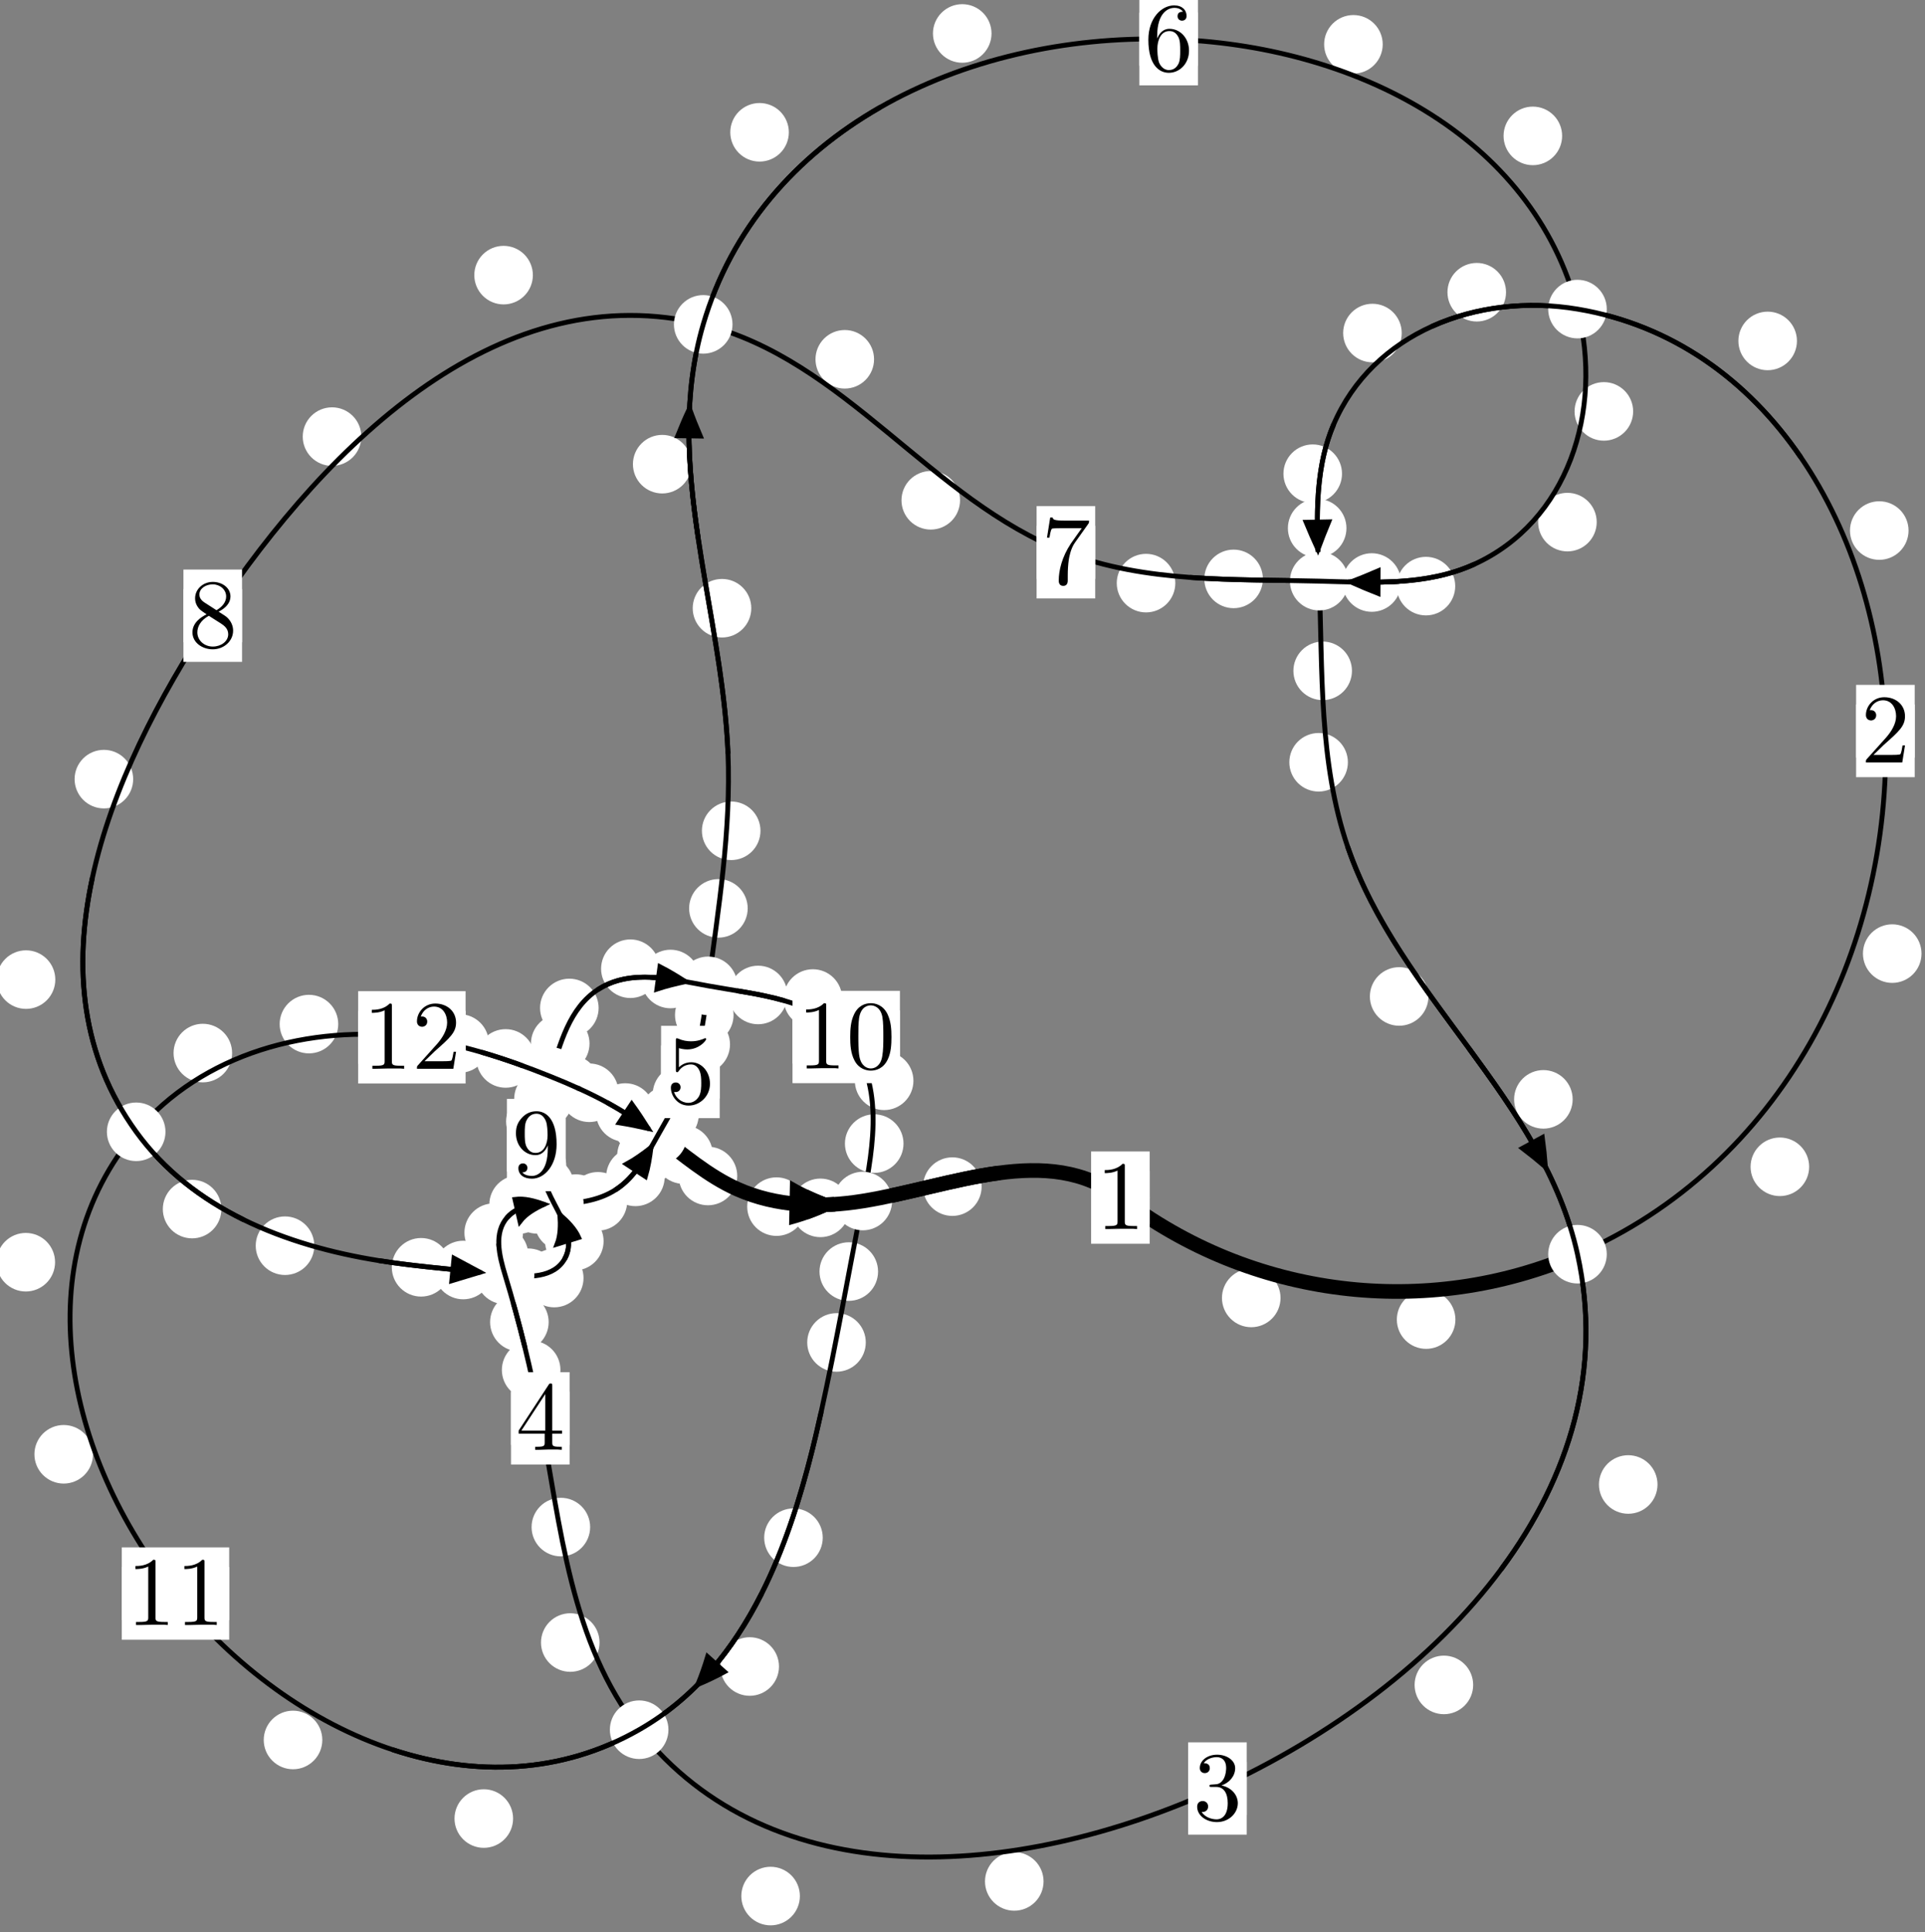 <?xml version="1.0"?>
<!-- Created by MetaPost 1.999 on 2021.07.06:0015 -->
<svg version="1.1" xmlns="http://www.w3.org/2000/svg" xmlns:xlink="http://www.w3.org/1999/xlink" width="196.467" height="197.205" viewBox="0 0 196.467 197.205">
<rect x="0" y="0" width="196.467" height="197.205" fill="#808080" stroke="none"/>
<!-- Original BoundingBox: -161.356140 -68.495392 35.111115 128.709579 -->
  <defs>
    <g transform="scale(0.01,0.01)" id="GLYPHcmr10_48">
      <path style="fill-rule: evenodd;" d="M460 -320C460 -400,455 -480,420 -554C374 -650,292 -666,250 -666C190 -666,117 -640,76 -547C44 -478,39 -400,39 -320C39 -245,43 -155,84 -79C127 2,200 22,249 22C303 22,379 1,423 -94C455 -163,460 -241,460 -320M249 -0C210 -0,151 -25,133 -121C122 -181,122 -273,122 -332C122 -396,122 -462,130 -516C149 -635,224 -644,249 -644C282 -644,348 -626,367 -527C377 -471,377 -395,377 -332C377 -257,377 -189,366 -125C351 -30,294 -0,249 -0"></path>
    </g>
    <g transform="scale(0.01,0.01)" id="GLYPHcmr10_49">
      <path style="fill-rule: evenodd;" d="M294 -640C294 -664,294 -666,271 -666C209 -602,121 -602,89 -602L89 -571C109 -571,168 -571,220 -597L220 -79C220 -43,217 -31,127 -31L95 -31L95 -0L257 -0L130 -3L217 -3L257 -3L297 -3L384 -3L419 -0L419 -31L387 -31C297 -31,294 -42,294 -79"></path>
    </g>
    <g transform="scale(0.01,0.01)" id="GLYPHcmr10_50">
      <path style="fill-rule: evenodd;" d="M127 -77L233 -180C389 -318,449 -372,449 -472C449 -586,359 -666,237 -666C124 -666,50 -574,50 -485C50 -429,100 -429,103 -429C120 -429,155 -441,155 -482C155 -508,137 -534,102 -534C94 -534,92 -534,89 -533C112 -598,166 -635,224 -635C315 -635,358 -554,358 -472C358 -392,308 -313,253 -251L61 -37C50 -26,50 -24,50 -0L421 -0L449 -174L424 -174C419 -144,412 -100,402 -85C395 -77,329 -77,307 -77"></path>
    </g>
    <g transform="scale(0.01,0.01)" id="GLYPHcmr10_51">
      <path style="fill-rule: evenodd;" d="M290 -352C372 -379,430 -449,430 -528C430 -610,342 -666,246 -666C145 -666,69 -606,69 -530C69 -497,91 -478,120 -478C151 -478,171 -500,171 -529C171 -579,124 -579,109 -579C140 -628,206 -641,242 -641C283 -641,338 -619,338 -529C338 -517,336 -459,310 -415C280 -367,246 -364,221 -363C213 -362,189 -360,182 -360C174 -359,167 -358,167 -348C167 -337,174 -337,191 -337L235 -337C317 -337,354 -269,354 -171C354 -35,285 -6,241 -6C198 -6,123 -23,88 -82C123 -77,154 -99,154 -137C154 -173,127 -193,98 -193C74 -193,42 -179,42 -135C42 -44,135 22,244 22C366 22,457 -69,457 -171C457 -253,394 -331,290 -352"></path>
    </g>
    <g transform="scale(0.01,0.01)" id="GLYPHcmr10_52">
      <path style="fill-rule: evenodd;" d="M294 -165L294 -78C294 -42,292 -31,218 -31L197 -31L197 -0L332 -0L238 -3L290 -3L332 -3L374 -3L427 -3L468 -0L468 -31L447 -31C373 -31,371 -42,371 -78L371 -165L471 -165L471 -196L371 -196L371 -651C371 -671,371 -677,355 -677C346 -677,343 -677,335 -665L28 -196L28 -165M300 -196L56 -196L300 -569"></path>
    </g>
    <g transform="scale(0.01,0.01)" id="GLYPHcmr10_53">
      <path style="fill-rule: evenodd;" d="M449 -201C449 -320,367 -420,259 -420C211 -420,168 -404,132 -369L132 -564C152 -558,185 -551,217 -551C340 -551,410 -642,410 -655C410 -661,407 -666,400 -666C399 -666,397 -666,392 -663C372 -654,323 -634,256 -634C216 -634,170 -641,123 -662C115 -665,113 -665,111 -665C101 -665,101 -657,101 -641L101 -345C101 -327,101 -319,115 -319C122 -319,124 -322,128 -328C139 -344,176 -398,257 -398C309 -398,334 -352,342 -334C358 -297,360 -258,360 -208C360 -173,360 -113,336 -71C312 -32,275 -6,229 -6C156 -6,99 -59,82 -118C85 -117,88 -116,99 -116C132 -116,149 -141,149 -165C149 -189,132 -214,99 -214C85 -214,50 -207,50 -161C50 -75,119 22,231 22C347 22,449 -74,449 -201"></path>
    </g>
    <g transform="scale(0.01,0.01)" id="GLYPHcmr10_54">
      <path style="fill-rule: evenodd;" d="M132 -328L132 -352C132 -605,256 -641,307 -641C331 -641,373 -635,395 -601C380 -601,340 -601,340 -556C340 -525,364 -510,386 -510C402 -510,432 -519,432 -558C432 -618,388 -666,305 -666C177 -666,42 -537,42 -316C42 -49,158 22,251 22C362 22,457 -72,457 -204C457 -331,368 -427,257 -427C189 -427,152 -376,132 -328M251 -6C188 -6,158 -66,152 -81C134 -128,134 -208,134 -226C134 -304,166 -404,256 -404C272 -404,318 -404,349 -342C367 -305,367 -254,367 -205C367 -157,367 -107,350 -71C320 -11,274 -6,251 -6"></path>
    </g>
    <g transform="scale(0.01,0.01)" id="GLYPHcmr10_55">
      <path style="fill-rule: evenodd;" d="M476 -609C485 -621,485 -623,485 -644L242 -644C120 -644,118 -657,114 -676L89 -676L56 -470L81 -470C84 -486,93 -549,106 -561C113 -567,191 -567,204 -567L411 -567C400 -551,321 -442,299 -409C209 -274,176 -135,176 -33C176 -23,176 22,222 22C268 22,268 -23,268 -33L268 -84C268 -139,271 -194,279 -248C283 -271,297 -357,341 -419"></path>
    </g>
    <g transform="scale(0.01,0.01)" id="GLYPHcmr10_56">
      <path style="fill-rule: evenodd;" d="M163 -457C117 -487,113 -521,113 -538C113 -599,178 -641,249 -641C322 -641,386 -589,386 -517C386 -460,347 -412,287 -377M309 -362C381 -399,430 -451,430 -517C430 -609,341 -666,250 -666C150 -666,69 -592,69 -499C69 -481,71 -436,113 -389C124 -377,161 -352,186 -335C128 -306,42 -250,42 -151C42 -45,144 22,249 22C362 22,457 -61,457 -168C457 -204,446 -249,408 -291C389 -312,373 -322,309 -362M209 -320L332 -242C360 -223,407 -193,407 -132C407 -58,332 -6,250 -6C164 -6,92 -68,92 -151C92 -209,124 -273,209 -320"></path>
    </g>
    <g transform="scale(0.01,0.01)" id="GLYPHcmr10_57">
      <path style="fill-rule: evenodd;" d="M367 -318L367 -286C367 -52,263 -6,205 -6C188 -6,134 -8,107 -42C151 -42,159 -71,159 -88C159 -119,135 -134,113 -134C97 -134,67 -125,67 -86C67 -19,121 22,206 22C335 22,457 -114,457 -329C457 -598,342 -666,253 -666C198 -666,149 -648,106 -603C65 -558,42 -516,42 -441C42 -316,130 -218,242 -218C303 -218,344 -260,367 -318M243 -241C227 -241,181 -241,150 -304C132 -341,132 -391,132 -440C132 -494,132 -541,153 -578C180 -628,218 -641,253 -641C299 -641,332 -607,349 -562C361 -530,365 -467,365 -421C365 -338,331 -241,243 -241"></path>
    </g>
  </defs>
  <path d="M130.692 132.463C130.692 131.67,130.377 130.91,129.816 130.35C129.256 129.789,128.496 129.474,127.703 129.474C126.91 129.474,126.15 129.789,125.59 130.35C125.029 130.91,124.714 131.67,124.714 132.463C124.714 133.256,125.029 134.016,125.59 134.576C126.15 135.137,126.91 135.452,127.703 135.452C128.496 135.452,129.256 135.137,129.816 134.576C130.377 134.016,130.692 133.256,130.692 132.463Z" style="fill: rgb(100%,100%,100%);stroke: none;"></path>
  <path d="M117.337 122.226C117.337 121.433,117.022 120.673,116.461 120.113C115.901 119.552,115.14 119.237,114.348 119.237C113.555 119.237,112.795 119.552,112.234 120.113C111.674 120.673,111.359 121.433,111.359 122.226C111.359 123.019,111.674 123.779,112.234 124.339C112.795 124.9,113.555 125.215,114.348 125.215C115.14 125.215,115.901 124.9,116.461 124.339C117.022 123.779,117.337 123.019,117.337 122.226Z" style="fill: rgb(100%,100%,100%);stroke: none;"></path>
  <path d="M184.643 119.08C184.643 118.287,184.328 117.527,183.767 116.966C183.207 116.406,182.447 116.091,181.654 116.091C180.861 116.091,180.101 116.406,179.541 116.966C178.98 117.527,178.665 118.287,178.665 119.08C178.665 119.872,178.98 120.633,179.541 121.193C180.101 121.754,180.861 122.068,181.654 122.068C182.447 122.068,183.207 121.754,183.767 121.193C184.328 120.633,184.643 119.872,184.643 119.08Z" style="fill: rgb(100%,100%,100%);stroke: none;"></path>
  <path d="M148.541 134.672C148.541 133.879,148.226 133.119,147.665 132.559C147.105 131.998,146.345 131.683,145.552 131.683C144.759 131.683,143.999 131.998,143.439 132.559C142.878 133.119,142.563 133.879,142.563 134.672C142.563 135.465,142.878 136.225,143.439 136.785C143.999 137.346,144.759 137.661,145.552 137.661C146.345 137.661,147.105 137.346,147.665 136.785C148.226 136.225,148.541 135.465,148.541 134.672Z" style="fill: rgb(100%,100%,100%);stroke: none;"></path>
  <path d="M194.788 54.146C194.788 53.354,194.473 52.594,193.913 52.033C193.352 51.473,192.592 51.158,191.799 51.158C191.007 51.158,190.247 51.473,189.686 52.033C189.126 52.594,188.811 53.354,188.811 54.146C188.811 54.939,189.126 55.699,189.686 56.26C190.247 56.82,191.007 57.135,191.799 57.135C192.592 57.135,193.352 56.82,193.913 56.26C194.473 55.699,194.788 54.939,194.788 54.146Z" style="fill: rgb(100%,100%,100%);stroke: none;"></path>
  <path d="M196.111 97.322C196.111 96.529,195.796 95.769,195.236 95.208C194.675 94.648,193.915 94.333,193.122 94.333C192.33 94.333,191.57 94.648,191.009 95.208C190.449 95.769,190.134 96.529,190.134 97.322C190.134 98.114,190.449 98.875,191.009 99.435C191.57 99.996,192.33 100.311,193.122 100.311C193.915 100.311,194.675 99.996,195.236 99.435C195.796 98.875,196.111 98.114,196.111 97.322Z" style="fill: rgb(100%,100%,100%);stroke: none;"></path>
  <path d="M153.706 29.824C153.706 29.031,153.392 28.271,152.831 27.711C152.271 27.15,151.51 26.835,150.718 26.835C149.925 26.835,149.165 27.15,148.604 27.711C148.044 28.271,147.729 29.031,147.729 29.824C147.729 30.617,148.044 31.377,148.604 31.937C149.165 32.498,149.925 32.813,150.718 32.813C151.51 32.813,152.271 32.498,152.831 31.937C153.392 31.377,153.706 30.617,153.706 29.824Z" style="fill: rgb(100%,100%,100%);stroke: none;"></path>
  <path d="M183.398 34.795C183.398 34.002,183.083 33.242,182.523 32.681C181.962 32.121,181.202 31.806,180.41 31.806C179.617 31.806,178.857 32.121,178.296 32.681C177.736 33.242,177.421 34.002,177.421 34.795C177.421 35.587,177.736 36.347,178.296 36.908C178.857 37.468,179.617 37.783,180.41 37.783C181.202 37.783,181.962 37.468,182.523 36.908C183.083 36.347,183.398 35.587,183.398 34.795Z" style="fill: rgb(100%,100%,100%);stroke: none;"></path>
  <path d="M136.967 48.345C136.967 47.553,136.652 46.793,136.091 46.232C135.531 45.672,134.771 45.357,133.978 45.357C133.185 45.357,132.425 45.672,131.865 46.232C131.304 46.793,130.989 47.553,130.989 48.345C130.989 49.138,131.304 49.898,131.865 50.459C132.425 51.019,133.185 51.334,133.978 51.334C134.771 51.334,135.531 51.019,136.091 50.459C136.652 49.898,136.967 49.138,136.967 48.345Z" style="fill: rgb(100%,100%,100%);stroke: none;"></path>
  <path d="M143.062 33.99C143.062 33.197,142.747 32.437,142.187 31.876C141.626 31.316,140.866 31.001,140.074 31.001C139.281 31.001,138.521 31.316,137.96 31.876C137.4 32.437,137.085 33.197,137.085 33.99C137.085 34.782,137.4 35.543,137.96 36.103C138.521 36.664,139.281 36.978,140.074 36.978C140.866 36.978,141.626 36.664,142.187 36.103C142.747 35.543,143.062 34.782,143.062 33.99Z" style="fill: rgb(100%,100%,100%);stroke: none;"></path>
  <path d="M137.982 68.464C137.982 67.671,137.667 66.911,137.107 66.351C136.546 65.79,135.786 65.475,134.994 65.475C134.201 65.475,133.441 65.79,132.88 66.351C132.32 66.911,132.005 67.671,132.005 68.464C132.005 69.257,132.32 70.017,132.88 70.577C133.441 71.138,134.201 71.453,134.994 71.453C135.786 71.453,136.546 71.138,137.107 70.577C137.667 70.017,137.982 69.257,137.982 68.464Z" style="fill: rgb(100%,100%,100%);stroke: none;"></path>
  <path d="M137.42 53.904C137.42 53.111,137.105 52.351,136.544 51.791C135.984 51.23,135.224 50.915,134.431 50.915C133.638 50.915,132.878 51.23,132.318 51.791C131.757 52.351,131.442 53.111,131.442 53.904C131.442 54.697,131.757 55.457,132.318 56.017C132.878 56.578,133.638 56.893,134.431 56.893C135.224 56.893,135.984 56.578,136.544 56.017C137.105 55.457,137.42 54.697,137.42 53.904Z" style="fill: rgb(100%,100%,100%);stroke: none;"></path>
  <path d="M145.788 101.695C145.788 100.903,145.473 100.142,144.913 99.582C144.352 99.021,143.592 98.706,142.799 98.706C142.007 98.706,141.246 99.021,140.686 99.582C140.126 100.142,139.811 100.903,139.811 101.695C139.811 102.488,140.126 103.248,140.686 103.809C141.246 104.369,142.007 104.684,142.799 104.684C143.592 104.684,144.352 104.369,144.913 103.809C145.473 103.248,145.788 102.488,145.788 101.695Z" style="fill: rgb(100%,100%,100%);stroke: none;"></path>
  <path d="M137.567 77.796C137.567 77.004,137.252 76.244,136.692 75.683C136.131 75.123,135.371 74.808,134.579 74.808C133.786 74.808,133.026 75.123,132.465 75.683C131.905 76.244,131.59 77.004,131.59 77.796C131.59 78.589,131.905 79.349,132.465 79.91C133.026 80.47,133.786 80.785,134.579 80.785C135.371 80.785,136.131 80.47,136.692 79.91C137.252 79.349,137.567 78.589,137.567 77.796Z" style="fill: rgb(100%,100%,100%);stroke: none;"></path>
  <path d="M169.167 151.503C169.167 150.71,168.852 149.95,168.292 149.389C167.731 148.829,166.971 148.514,166.178 148.514C165.386 148.514,164.626 148.829,164.065 149.389C163.505 149.95,163.19 150.71,163.19 151.503C163.19 152.295,163.505 153.056,164.065 153.616C164.626 154.176,165.386 154.491,166.178 154.491C166.971 154.491,167.731 154.176,168.292 153.616C168.852 153.056,169.167 152.295,169.167 151.503Z" style="fill: rgb(100%,100%,100%);stroke: none;"></path>
  <path d="M160.507 112.198C160.507 111.405,160.192 110.645,159.632 110.084C159.071 109.524,158.311 109.209,157.518 109.209C156.726 109.209,155.965 109.524,155.405 110.084C154.844 110.645,154.53 111.405,154.53 112.198C154.53 112.99,154.844 113.751,155.405 114.311C155.965 114.871,156.726 115.186,157.518 115.186C158.311 115.186,159.071 114.871,159.632 114.311C160.192 113.751,160.507 112.99,160.507 112.198Z" style="fill: rgb(100%,100%,100%);stroke: none;"></path>
  <path d="M106.506 192.012C106.506 191.219,106.191 190.459,105.631 189.899C105.07 189.338,104.31 189.023,103.518 189.023C102.725 189.023,101.965 189.338,101.404 189.899C100.844 190.459,100.529 191.219,100.529 192.012C100.529 192.805,100.844 193.565,101.404 194.125C101.965 194.686,102.725 195.001,103.518 195.001C104.31 195.001,105.07 194.686,105.631 194.125C106.191 193.565,106.506 192.805,106.506 192.012Z" style="fill: rgb(100%,100%,100%);stroke: none;"></path>
  <path d="M150.353 171.958C150.353 171.165,150.038 170.405,149.478 169.845C148.917 169.284,148.157 168.969,147.364 168.969C146.572 168.969,145.812 169.284,145.251 169.845C144.691 170.405,144.376 171.165,144.376 171.958C144.376 172.751,144.691 173.511,145.251 174.071C145.812 174.632,146.572 174.947,147.364 174.947C148.157 174.947,148.917 174.632,149.478 174.071C150.038 173.511,150.353 172.751,150.353 171.958Z" style="fill: rgb(100%,100%,100%);stroke: none;"></path>
  <path d="M61.191 167.632C61.191 166.84,60.876 166.08,60.316 165.519C59.755 164.959,58.995 164.644,58.202 164.644C57.41 164.644,56.649 164.959,56.089 165.519C55.528 166.08,55.214 166.84,55.214 167.632C55.214 168.425,55.528 169.185,56.089 169.746C56.649 170.306,57.41 170.621,58.202 170.621C58.995 170.621,59.755 170.306,60.316 169.746C60.876 169.185,61.191 168.425,61.191 167.632Z" style="fill: rgb(100%,100%,100%);stroke: none;"></path>
  <path d="M81.637 193.507C81.637 192.714,81.322 191.954,80.762 191.393C80.201 190.833,79.441 190.518,78.648 190.518C77.856 190.518,77.096 190.833,76.535 191.393C75.975 191.954,75.66 192.714,75.66 193.507C75.66 194.299,75.975 195.059,76.535 195.62C77.096 196.18,77.856 196.495,78.648 196.495C79.441 196.495,80.201 196.18,80.762 195.62C81.322 195.059,81.637 194.299,81.637 193.507Z" style="fill: rgb(100%,100%,100%);stroke: none;"></path>
  <path d="M57.199 139.814C57.199 139.021,56.884 138.261,56.323 137.701C55.763 137.14,55.003 136.825,54.21 136.825C53.417 136.825,52.657 137.14,52.097 137.701C51.536 138.261,51.221 139.021,51.221 139.814C51.221 140.607,51.536 141.367,52.097 141.927C52.657 142.488,53.417 142.803,54.21 142.803C55.003 142.803,55.763 142.488,56.323 141.927C56.884 141.367,57.199 140.607,57.199 139.814Z" style="fill: rgb(100%,100%,100%);stroke: none;"></path>
  <path d="M60.231 155.849C60.231 155.057,59.916 154.296,59.356 153.736C58.795 153.175,58.035 152.861,57.242 152.861C56.45 152.861,55.689 153.175,55.129 153.736C54.568 154.296,54.254 155.057,54.254 155.849C54.254 156.642,54.568 157.402,55.129 157.963C55.689 158.523,56.45 158.838,57.242 158.838C58.035 158.838,58.795 158.523,59.356 157.963C59.916 157.402,60.231 156.642,60.231 155.849Z" style="fill: rgb(100%,100%,100%);stroke: none;"></path>
  <path d="M53.918 128.081C53.918 127.288,53.603 126.528,53.042 125.967C52.482 125.407,51.722 125.092,50.929 125.092C50.136 125.092,49.376 125.407,48.816 125.967C48.255 126.528,47.94 127.288,47.94 128.081C47.94 128.873,48.255 129.634,48.816 130.194C49.376 130.755,50.136 131.07,50.929 131.07C51.722 131.07,52.482 130.755,53.042 130.194C53.603 129.634,53.918 128.873,53.918 128.081Z" style="fill: rgb(100%,100%,100%);stroke: none;"></path>
  <path d="M55.997 134.93C55.997 134.138,55.682 133.377,55.122 132.817C54.561 132.257,53.801 131.942,53.008 131.942C52.216 131.942,51.456 132.257,50.895 132.817C50.335 133.377,50.02 134.138,50.02 134.93C50.02 135.723,50.335 136.483,50.895 137.044C51.456 137.604,52.216 137.919,53.008 137.919C53.801 137.919,54.561 137.604,55.122 137.044C55.682 136.483,55.997 135.723,55.997 134.93Z" style="fill: rgb(100%,100%,100%);stroke: none;"></path>
  <path d="M55.92 122.936C55.92 122.143,55.605 121.383,55.044 120.822C54.484 120.262,53.724 119.947,52.931 119.947C52.138 119.947,51.378 120.262,50.818 120.822C50.257 121.383,49.942 122.143,49.942 122.936C49.942 123.728,50.257 124.488,50.818 125.049C51.378 125.609,52.138 125.924,52.931 125.924C53.724 125.924,54.484 125.609,55.044 125.049C55.605 124.488,55.92 123.728,55.92 122.936Z" style="fill: rgb(100%,100%,100%);stroke: none;"></path>
  <path d="M53.378 125.803C53.378 125.01,53.063 124.25,52.502 123.689C51.942 123.129,51.182 122.814,50.389 122.814C49.596 122.814,48.836 123.129,48.276 123.689C47.715 124.25,47.4 125.01,47.4 125.803C47.4 126.595,47.715 127.356,48.276 127.916C48.836 128.477,49.596 128.791,50.389 128.791C51.182 128.791,51.942 128.477,52.502 127.916C53.063 127.356,53.378 126.595,53.378 125.803Z" style="fill: rgb(100%,100%,100%);stroke: none;"></path>
  <path d="M61.765 122.836C61.765 122.044,61.45 121.284,60.889 120.723C60.329 120.163,59.569 119.848,58.776 119.848C57.983 119.848,57.223 120.163,56.663 120.723C56.102 121.284,55.787 122.044,55.787 122.836C55.787 123.629,56.102 124.389,56.663 124.95C57.223 125.51,57.983 125.825,58.776 125.825C59.569 125.825,60.329 125.51,60.889 124.95C61.45 124.389,61.765 123.629,61.765 122.836Z" style="fill: rgb(100%,100%,100%);stroke: none;"></path>
  <path d="M57.817 122.915C57.817 122.123,57.502 121.362,56.941 120.802C56.381 120.242,55.621 119.927,54.828 119.927C54.035 119.927,53.275 120.242,52.715 120.802C52.154 121.362,51.839 122.123,51.839 122.915C51.839 123.708,52.154 124.468,52.715 125.029C53.275 125.589,54.035 125.904,54.828 125.904C55.621 125.904,56.381 125.589,56.941 125.029C57.502 124.468,57.817 123.708,57.817 122.915Z" style="fill: rgb(100%,100%,100%);stroke: none;"></path>
  <path d="M67.839 120.107C67.839 119.314,67.524 118.554,66.964 117.994C66.403 117.433,65.643 117.118,64.851 117.118C64.058 117.118,63.298 117.433,62.737 117.994C62.177 118.554,61.862 119.314,61.862 120.107C61.862 120.9,62.177 121.66,62.737 122.22C63.298 122.781,64.058 123.096,64.851 123.096C65.643 123.096,66.403 122.781,66.964 122.22C67.524 121.66,67.839 120.9,67.839 120.107Z" style="fill: rgb(100%,100%,100%);stroke: none;"></path>
  <path d="M64.014 122.603C64.014 121.81,63.699 121.05,63.138 120.49C62.578 119.929,61.818 119.614,61.025 119.614C60.232 119.614,59.472 119.929,58.912 120.49C58.351 121.05,58.036 121.81,58.036 122.603C58.036 123.396,58.351 124.156,58.912 124.716C59.472 125.277,60.232 125.592,61.025 125.592C61.818 125.592,62.578 125.277,63.138 124.716C63.699 124.156,64.014 123.396,64.014 122.603Z" style="fill: rgb(100%,100%,100%);stroke: none;"></path>
  <path d="M71.312 113.76C71.312 112.968,70.998 112.207,70.437 111.647C69.877 111.087,69.116 110.772,68.324 110.772C67.531 110.772,66.771 111.087,66.21 111.647C65.65 112.207,65.335 112.968,65.335 113.76C65.335 114.553,65.65 115.313,66.21 115.874C66.771 116.434,67.531 116.749,68.324 116.749C69.116 116.749,69.877 116.434,70.437 115.874C70.998 115.313,71.312 114.553,71.312 113.76Z" style="fill: rgb(100%,100%,100%);stroke: none;"></path>
  <path d="M68.969 117.941C68.969 117.148,68.654 116.388,68.093 115.827C67.533 115.267,66.772 114.952,65.98 114.952C65.187 114.952,64.427 115.267,63.866 115.827C63.306 116.388,62.991 117.148,62.991 117.941C62.991 118.733,63.306 119.494,63.866 120.054C64.427 120.615,65.187 120.93,65.98 120.93C66.772 120.93,67.533 120.615,68.093 120.054C68.654 119.494,68.969 118.733,68.969 117.941Z" style="fill: rgb(100%,100%,100%);stroke: none;"></path>
  <path d="M74.505 106.591C74.505 105.798,74.19 105.038,73.629 104.477C73.069 103.917,72.309 103.602,71.516 103.602C70.723 103.602,69.963 103.917,69.403 104.477C68.842 105.038,68.527 105.798,68.527 106.591C68.527 107.383,68.842 108.144,69.403 108.704C69.963 109.264,70.723 109.579,71.516 109.579C72.309 109.579,73.069 109.264,73.629 108.704C74.19 108.144,74.505 107.383,74.505 106.591Z" style="fill: rgb(100%,100%,100%);stroke: none;"></path>
  <path d="M72.595 111.68C72.595 110.888,72.28 110.128,71.72 109.567C71.159 109.007,70.399 108.692,69.606 108.692C68.814 108.692,68.054 109.007,67.493 109.567C66.933 110.128,66.618 110.888,66.618 111.68C66.618 112.473,66.933 113.233,67.493 113.794C68.054 114.354,68.814 114.669,69.606 114.669C70.399 114.669,71.159 114.354,71.72 113.794C72.28 113.233,72.595 112.473,72.595 111.68Z" style="fill: rgb(100%,100%,100%);stroke: none;"></path>
  <path d="M76.311 92.706C76.311 91.913,75.996 91.153,75.436 90.592C74.875 90.032,74.115 89.717,73.322 89.717C72.529 89.717,71.769 90.032,71.209 90.592C70.648 91.153,70.333 91.913,70.333 92.706C70.333 93.498,70.648 94.258,71.209 94.819C71.769 95.379,72.529 95.694,73.322 95.694C74.115 95.694,74.875 95.379,75.436 94.819C75.996 94.258,76.311 93.498,76.311 92.706Z" style="fill: rgb(100%,100%,100%);stroke: none;"></path>
  <path d="M74.869 103.589C74.869 102.796,74.554 102.036,73.993 101.476C73.433 100.915,72.673 100.6,71.88 100.6C71.087 100.6,70.327 100.915,69.767 101.476C69.206 102.036,68.891 102.796,68.891 103.589C68.891 104.382,69.206 105.142,69.767 105.702C70.327 106.263,71.087 106.578,71.88 106.578C72.673 106.578,73.433 106.263,73.993 105.702C74.554 105.142,74.869 104.382,74.869 103.589Z" style="fill: rgb(100%,100%,100%);stroke: none;"></path>
  <path d="M76.677 62.073C76.677 61.281,76.362 60.52,75.801 59.96C75.241 59.4,74.481 59.085,73.688 59.085C72.895 59.085,72.135 59.4,71.575 59.96C71.014 60.52,70.699 61.281,70.699 62.073C70.699 62.866,71.014 63.626,71.575 64.187C72.135 64.747,72.895 65.062,73.688 65.062C74.481 65.062,75.241 64.747,75.801 64.187C76.362 63.626,76.677 62.866,76.677 62.073Z" style="fill: rgb(100%,100%,100%);stroke: none;"></path>
  <path d="M77.615 84.788C77.615 83.996,77.3 83.235,76.74 82.675C76.179 82.115,75.419 81.8,74.626 81.8C73.834 81.8,73.074 82.115,72.513 82.675C71.953 83.235,71.638 83.996,71.638 84.788C71.638 85.581,71.953 86.341,72.513 86.902C73.074 87.462,73.834 87.777,74.626 87.777C75.419 87.777,76.179 87.462,76.74 86.902C77.3 86.341,77.615 85.581,77.615 84.788Z" style="fill: rgb(100%,100%,100%);stroke: none;"></path>
  <path d="M80.51 13.503C80.51 12.71,80.195 11.95,79.635 11.389C79.074 10.829,78.314 10.514,77.521 10.514C76.729 10.514,75.968 10.829,75.408 11.389C74.848 11.95,74.533 12.71,74.533 13.503C74.533 14.295,74.848 15.056,75.408 15.616C75.968 16.177,76.729 16.491,77.521 16.491C78.314 16.491,79.074 16.177,79.635 15.616C80.195 15.056,80.51 14.295,80.51 13.503Z" style="fill: rgb(100%,100%,100%);stroke: none;"></path>
  <path d="M70.575 47.372C70.575 46.58,70.26 45.82,69.699 45.259C69.139 44.699,68.379 44.384,67.586 44.384C66.793 44.384,66.033 44.699,65.473 45.259C64.912 45.82,64.597 46.58,64.597 47.372C64.597 48.165,64.912 48.925,65.473 49.486C66.033 50.046,66.793 50.361,67.586 50.361C68.379 50.361,69.139 50.046,69.699 49.486C70.26 48.925,70.575 48.165,70.575 47.372Z" style="fill: rgb(100%,100%,100%);stroke: none;"></path>
  <path d="M141.121 4.525C141.121 3.732,140.806 2.972,140.245 2.411C139.685 1.851,138.925 1.536,138.132 1.536C137.339 1.536,136.579 1.851,136.019 2.411C135.458 2.972,135.143 3.732,135.143 4.525C135.143 5.317,135.458 6.078,136.019 6.638C136.579 7.199,137.339 7.513,138.132 7.513C138.925 7.513,139.685 7.199,140.245 6.638C140.806 6.078,141.121 5.317,141.121 4.525Z" style="fill: rgb(100%,100%,100%);stroke: none;"></path>
  <path d="M101.196 3.415C101.196 2.623,100.881 1.862,100.32 1.302C99.76 0.741,99 0.426,98.207 0.426C97.414 0.426,96.654 0.741,96.094 1.302C95.533 1.862,95.218 2.623,95.218 3.415C95.218 4.208,95.533 4.968,96.094 5.529C96.654 6.089,97.414 6.404,98.207 6.404C99 6.404,99.76 6.089,100.32 5.529C100.881 4.968,101.196 4.208,101.196 3.415Z" style="fill: rgb(100%,100%,100%);stroke: none;"></path>
  <path d="M166.68 41.987C166.68 41.194,166.366 40.434,165.805 39.873C165.245 39.313,164.484 38.998,163.692 38.998C162.899 38.998,162.139 39.313,161.578 39.873C161.018 40.434,160.703 41.194,160.703 41.987C160.703 42.779,161.018 43.539,161.578 44.1C162.139 44.66,162.899 44.975,163.692 44.975C164.484 44.975,165.245 44.66,165.805 44.1C166.366 43.539,166.68 42.779,166.68 41.987Z" style="fill: rgb(100%,100%,100%);stroke: none;"></path>
  <path d="M159.432 13.869C159.432 13.076,159.117 12.316,158.556 11.756C157.996 11.195,157.236 10.88,156.443 10.88C155.65 10.88,154.89 11.195,154.33 11.756C153.769 12.316,153.454 13.076,153.454 13.869C153.454 14.662,153.769 15.422,154.33 15.982C154.89 16.543,155.65 16.858,156.443 16.858C157.236 16.858,157.996 16.543,158.556 15.982C159.117 15.422,159.432 14.662,159.432 13.869Z" style="fill: rgb(100%,100%,100%);stroke: none;"></path>
  <path d="M148.521 59.818C148.521 59.025,148.206 58.265,147.645 57.704C147.085 57.144,146.325 56.829,145.532 56.829C144.739 56.829,143.979 57.144,143.419 57.704C142.858 58.265,142.543 59.025,142.543 59.818C142.543 60.61,142.858 61.371,143.419 61.931C143.979 62.492,144.739 62.806,145.532 62.806C146.325 62.806,147.085 62.492,147.645 61.931C148.206 61.371,148.521 60.61,148.521 59.818Z" style="fill: rgb(100%,100%,100%);stroke: none;"></path>
  <path d="M162.962 53.285C162.962 52.493,162.647 51.733,162.086 51.172C161.526 50.612,160.766 50.297,159.973 50.297C159.18 50.297,158.42 50.612,157.86 51.172C157.299 51.733,156.984 52.493,156.984 53.285C156.984 54.078,157.299 54.838,157.86 55.399C158.42 55.959,159.18 56.274,159.973 56.274C160.766 56.274,161.526 55.959,162.086 55.399C162.647 54.838,162.962 54.078,162.962 53.285Z" style="fill: rgb(100%,100%,100%);stroke: none;"></path>
  <path d="M128.891 59.08C128.891 58.288,128.576 57.528,128.016 56.967C127.455 56.407,126.695 56.092,125.903 56.092C125.11 56.092,124.35 56.407,123.789 56.967C123.229 57.528,122.914 58.288,122.914 59.08C122.914 59.873,123.229 60.633,123.789 61.194C124.35 61.754,125.11 62.069,125.903 62.069C126.695 62.069,127.455 61.754,128.016 61.194C128.576 60.633,128.891 59.873,128.891 59.08Z" style="fill: rgb(100%,100%,100%);stroke: none;"></path>
  <path d="M142.994 59.451C142.994 58.658,142.68 57.898,142.119 57.338C141.559 56.777,140.798 56.462,140.006 56.462C139.213 56.462,138.453 56.777,137.892 57.338C137.332 57.898,137.017 58.658,137.017 59.451C137.017 60.244,137.332 61.004,137.892 61.564C138.453 62.125,139.213 62.44,140.006 62.44C140.798 62.44,141.559 62.125,142.119 61.564C142.68 61.004,142.994 60.244,142.994 59.451Z" style="fill: rgb(100%,100%,100%);stroke: none;"></path>
  <path d="M97.983 51.058C97.983 50.266,97.668 49.506,97.108 48.945C96.547 48.385,95.787 48.07,94.994 48.07C94.202 48.07,93.442 48.385,92.881 48.945C92.321 49.506,92.006 50.266,92.006 51.058C92.006 51.851,92.321 52.611,92.881 53.172C93.442 53.732,94.202 54.047,94.994 54.047C95.787 54.047,96.547 53.732,97.108 53.172C97.668 52.611,97.983 51.851,97.983 51.058Z" style="fill: rgb(100%,100%,100%);stroke: none;"></path>
  <path d="M119.954 59.512C119.954 58.719,119.639 57.959,119.079 57.399C118.518 56.838,117.758 56.523,116.966 56.523C116.173 56.523,115.413 56.838,114.852 57.399C114.292 57.959,113.977 58.719,113.977 59.512C113.977 60.305,114.292 61.065,114.852 61.625C115.413 62.186,116.173 62.501,116.966 62.501C117.758 62.501,118.518 62.186,119.079 61.625C119.639 61.065,119.954 60.305,119.954 59.512Z" style="fill: rgb(100%,100%,100%);stroke: none;"></path>
  <path d="M54.385 28.08C54.385 27.287,54.07 26.527,53.51 25.966C52.949 25.406,52.189 25.091,51.396 25.091C50.604 25.091,49.843 25.406,49.283 25.966C48.723 26.527,48.408 27.287,48.408 28.08C48.408 28.872,48.723 29.632,49.283 30.193C49.843 30.753,50.604 31.068,51.396 31.068C52.189 31.068,52.949 30.753,53.51 30.193C54.07 29.632,54.385 28.872,54.385 28.08Z" style="fill: rgb(100%,100%,100%);stroke: none;"></path>
  <path d="M89.207 36.668C89.207 35.876,88.892 35.116,88.332 34.555C87.771 33.995,87.011 33.68,86.219 33.68C85.426 33.68,84.666 33.995,84.105 34.555C83.545 35.116,83.23 35.876,83.23 36.668C83.23 37.461,83.545 38.221,84.105 38.782C84.666 39.342,85.426 39.657,86.219 39.657C87.011 39.657,87.771 39.342,88.332 38.782C88.892 38.221,89.207 37.461,89.207 36.668Z" style="fill: rgb(100%,100%,100%);stroke: none;"></path>
  <path d="M13.592 79.517C13.592 78.724,13.277 77.964,12.717 77.403C12.156 76.843,11.396 76.528,10.603 76.528C9.811 76.528,9.051 76.843,8.49 77.403C7.93 77.964,7.615 78.724,7.615 79.517C7.615 80.309,7.93 81.07,8.49 81.63C9.051 82.191,9.811 82.505,10.603 82.505C11.396 82.505,12.156 82.191,12.717 81.63C13.277 81.07,13.592 80.309,13.592 79.517Z" style="fill: rgb(100%,100%,100%);stroke: none;"></path>
  <path d="M36.876 44.558C36.876 43.766,36.561 43.006,36 42.445C35.44 41.885,34.68 41.57,33.887 41.57C33.094 41.57,32.334 41.885,31.774 42.445C31.213 43.006,30.898 43.766,30.898 44.558C30.898 45.351,31.213 46.111,31.774 46.672C32.334 47.232,33.094 47.547,33.887 47.547C34.68 47.547,35.44 47.232,36 46.672C36.561 46.111,36.876 45.351,36.876 44.558Z" style="fill: rgb(100%,100%,100%);stroke: none;"></path>
  <path d="M22.595 123.394C22.595 122.602,22.281 121.842,21.72 121.281C21.16 120.721,20.399 120.406,19.607 120.406C18.814 120.406,18.054 120.721,17.493 121.281C16.933 121.842,16.618 122.602,16.618 123.394C16.618 124.187,16.933 124.947,17.493 125.508C18.054 126.068,18.814 126.383,19.607 126.383C20.399 126.383,21.16 126.068,21.72 125.508C22.281 124.947,22.595 124.187,22.595 123.394Z" style="fill: rgb(100%,100%,100%);stroke: none;"></path>
  <path d="M5.645 99.976C5.645 99.183,5.33 98.423,4.77 97.862C4.209 97.302,3.449 96.987,2.656 96.987C1.864 96.987,1.103 97.302,0.543 97.862C-0.017 98.423,-0.332 99.183,-0.332 99.976C-0.332 100.768,-0.017 101.529,0.543 102.089C1.103 102.65,1.864 102.964,2.656 102.964C3.449 102.964,4.209 102.65,4.77 102.089C5.33 101.529,5.645 100.768,5.645 99.976Z" style="fill: rgb(100%,100%,100%);stroke: none;"></path>
  <path d="M45.966 129.337C45.966 128.544,45.651 127.784,45.09 127.224C44.53 126.663,43.769 126.348,42.977 126.348C42.184 126.348,41.424 126.663,40.863 127.224C40.303 127.784,39.988 128.544,39.988 129.337C39.988 130.13,40.303 130.89,40.863 131.45C41.424 132.011,42.184 132.326,42.977 132.326C43.769 132.326,44.53 132.011,45.09 131.45C45.651 130.89,45.966 130.13,45.966 129.337Z" style="fill: rgb(100%,100%,100%);stroke: none;"></path>
  <path d="M32.077 127.133C32.077 126.341,31.762 125.58,31.201 125.02C30.641 124.46,29.881 124.145,29.088 124.145C28.295 124.145,27.535 124.46,26.975 125.02C26.414 125.58,26.099 126.341,26.099 127.133C26.099 127.926,26.414 128.686,26.975 129.247C27.535 129.807,28.295 130.122,29.088 130.122C29.881 130.122,30.641 129.807,31.201 129.247C31.762 128.686,32.077 127.926,32.077 127.133Z" style="fill: rgb(100%,100%,100%);stroke: none;"></path>
  <path d="M56.907 130.402C56.907 129.61,56.592 128.85,56.031 128.289C55.471 127.729,54.711 127.414,53.918 127.414C53.125 127.414,52.365 127.729,51.805 128.289C51.244 128.85,50.929 129.61,50.929 130.402C50.929 131.195,51.244 131.955,51.805 132.516C52.365 133.076,53.125 133.391,53.918 133.391C54.711 133.391,55.471 133.076,56.031 132.516C56.592 131.955,56.907 131.195,56.907 130.402Z" style="fill: rgb(100%,100%,100%);stroke: none;"></path>
  <path d="M50.265 129.614C50.265 128.821,49.95 128.061,49.39 127.501C48.829 126.94,48.069 126.625,47.276 126.625C46.484 126.625,45.724 126.94,45.163 127.501C44.603 128.061,44.288 128.821,44.288 129.614C44.288 130.407,44.603 131.167,45.163 131.727C45.724 132.288,46.484 132.603,47.276 132.603C48.069 132.603,48.829 132.288,49.39 131.727C49.95 131.167,50.265 130.407,50.265 129.614Z" style="fill: rgb(100%,100%,100%);stroke: none;"></path>
  <path d="M61.604 126.672C61.604 125.879,61.289 125.119,60.729 124.558C60.168 123.998,59.408 123.683,58.616 123.683C57.823 123.683,57.063 123.998,56.502 124.558C55.942 125.119,55.627 125.879,55.627 126.672C55.627 127.464,55.942 128.225,56.502 128.785C57.063 129.346,57.823 129.66,58.616 129.66C59.408 129.66,60.168 129.346,60.729 128.785C61.289 128.225,61.604 127.464,61.604 126.672Z" style="fill: rgb(100%,100%,100%);stroke: none;"></path>
  <path d="M59.555 130.434C59.555 129.642,59.24 128.882,58.679 128.321C58.119 127.761,57.359 127.446,56.566 127.446C55.773 127.446,55.013 127.761,54.453 128.321C53.892 128.882,53.577 129.642,53.577 130.434C53.577 131.227,53.892 131.987,54.453 132.548C55.013 133.108,55.773 133.423,56.566 133.423C57.359 133.423,58.119 133.108,58.679 132.548C59.24 131.987,59.555 131.227,59.555 130.434Z" style="fill: rgb(100%,100%,100%);stroke: none;"></path>
  <path d="M58.576 121.001C58.576 120.208,58.261 119.448,57.7 118.888C57.14 118.327,56.38 118.012,55.587 118.012C54.794 118.012,54.034 118.327,53.474 118.888C52.913 119.448,52.598 120.208,52.598 121.001C52.598 121.794,52.913 122.554,53.474 123.114C54.034 123.675,54.794 123.99,55.587 123.99C56.38 123.99,57.14 123.675,57.7 123.114C58.261 122.554,58.576 121.794,58.576 121.001Z" style="fill: rgb(100%,100%,100%);stroke: none;"></path>
  <path d="M60.522 124.684C60.522 123.891,60.207 123.131,59.647 122.571C59.086 122.01,58.326 121.695,57.533 121.695C56.74 121.695,55.98 122.01,55.42 122.571C54.859 123.131,54.544 123.891,54.544 124.684C54.544 125.477,54.859 126.237,55.42 126.797C55.98 127.358,56.74 127.673,57.533 127.673C58.326 127.673,59.086 127.358,59.647 126.797C60.207 126.237,60.522 125.477,60.522 124.684Z" style="fill: rgb(100%,100%,100%);stroke: none;"></path>
  <path d="M57.63 114.456C57.63 113.664,57.315 112.904,56.755 112.343C56.194 111.783,55.434 111.468,54.641 111.468C53.849 111.468,53.088 111.783,52.528 112.343C51.967 112.904,51.653 113.664,51.653 114.456C51.653 115.249,51.967 116.009,52.528 116.57C53.088 117.13,53.849 117.445,54.641 117.445C55.434 117.445,56.194 117.13,56.755 116.57C57.315 116.009,57.63 115.249,57.63 114.456Z" style="fill: rgb(100%,100%,100%);stroke: none;"></path>
  <path d="M57.792 118.988C57.792 118.195,57.477 117.435,56.917 116.875C56.356 116.314,55.596 115.999,54.804 115.999C54.011 115.999,53.251 116.314,52.69 116.875C52.13 117.435,51.815 118.195,51.815 118.988C51.815 119.781,52.13 120.541,52.69 121.101C53.251 121.662,54.011 121.977,54.804 121.977C55.596 121.977,56.356 121.662,56.917 121.101C57.477 120.541,57.792 119.781,57.792 118.988Z" style="fill: rgb(100%,100%,100%);stroke: none;"></path>
  <path d="M60.167 106.501C60.167 105.708,59.852 104.948,59.291 104.388C58.731 103.827,57.971 103.512,57.178 103.512C56.385 103.512,55.625 103.827,55.065 104.388C54.504 104.948,54.189 105.708,54.189 106.501C54.189 107.294,54.504 108.054,55.065 108.614C55.625 109.175,56.385 109.49,57.178 109.49C57.971 109.49,58.731 109.175,59.291 108.614C59.852 108.054,60.167 107.294,60.167 106.501Z" style="fill: rgb(100%,100%,100%);stroke: none;"></path>
  <path d="M58.456 112.152C58.456 111.359,58.141 110.599,57.581 110.039C57.02 109.478,56.26 109.163,55.467 109.163C54.675 109.163,53.915 109.478,53.354 110.039C52.794 110.599,52.479 111.359,52.479 112.152C52.479 112.945,52.794 113.705,53.354 114.265C53.915 114.826,54.675 115.141,55.467 115.141C56.26 115.141,57.02 114.826,57.581 114.265C58.141 113.705,58.456 112.945,58.456 112.152Z" style="fill: rgb(100%,100%,100%);stroke: none;"></path>
  <path d="M67.325 98.865C67.325 98.072,67.01 97.312,66.45 96.752C65.889 96.191,65.129 95.876,64.337 95.876C63.544 95.876,62.784 96.191,62.223 96.752C61.663 97.312,61.348 98.072,61.348 98.865C61.348 99.658,61.663 100.418,62.223 100.978C62.784 101.539,63.544 101.854,64.337 101.854C65.129 101.854,65.889 101.539,66.45 100.978C67.01 100.418,67.325 99.658,67.325 98.865Z" style="fill: rgb(100%,100%,100%);stroke: none;"></path>
  <path d="M61.095 102.87C61.095 102.077,60.781 101.317,60.22 100.756C59.66 100.196,58.899 99.881,58.107 99.881C57.314 99.881,56.554 100.196,55.993 100.756C55.433 101.317,55.118 102.077,55.118 102.87C55.118 103.662,55.433 104.423,55.993 104.983C56.554 105.544,57.314 105.858,58.107 105.858C58.899 105.858,59.66 105.544,60.22 104.983C60.781 104.423,61.095 103.662,61.095 102.87Z" style="fill: rgb(100%,100%,100%);stroke: none;"></path>
  <path d="M80.36 101.544C80.36 100.751,80.045 99.991,79.484 99.43C78.924 98.87,78.164 98.555,77.371 98.555C76.578 98.555,75.818 98.87,75.258 99.43C74.697 99.991,74.382 100.751,74.382 101.544C74.382 102.336,74.697 103.097,75.258 103.657C75.818 104.218,76.578 104.532,77.371 104.532C78.164 104.532,78.924 104.218,79.484 103.657C80.045 103.097,80.36 102.336,80.36 101.544Z" style="fill: rgb(100%,100%,100%);stroke: none;"></path>
  <path d="M71.423 99.915C71.423 99.122,71.108 98.362,70.548 97.801C69.987 97.241,69.227 96.926,68.435 96.926C67.642 96.926,66.882 97.241,66.321 97.801C65.761 98.362,65.446 99.122,65.446 99.915C65.446 100.707,65.761 101.467,66.321 102.028C66.882 102.588,67.642 102.903,68.435 102.903C69.227 102.903,69.987 102.588,70.548 102.028C71.108 101.467,71.423 100.707,71.423 99.915Z" style="fill: rgb(100%,100%,100%);stroke: none;"></path>
  <path d="M93.225 110.302C93.225 109.509,92.91 108.749,92.35 108.189C91.789 107.628,91.029 107.313,90.237 107.313C89.444 107.313,88.684 107.628,88.123 108.189C87.563 108.749,87.248 109.509,87.248 110.302C87.248 111.095,87.563 111.855,88.123 112.415C88.684 112.976,89.444 113.291,90.237 113.291C91.029 113.291,91.789 112.976,92.35 112.415C92.91 111.855,93.225 111.095,93.225 110.302Z" style="fill: rgb(100%,100%,100%);stroke: none;"></path>
  <path d="M85.951 101.907C85.951 101.114,85.636 100.354,85.075 99.793C84.515 99.233,83.755 98.918,82.962 98.918C82.169 98.918,81.409 99.233,80.849 99.793C80.288 100.354,79.973 101.114,79.973 101.907C79.973 102.699,80.288 103.459,80.849 104.02C81.409 104.58,82.169 104.895,82.962 104.895C83.755 104.895,84.515 104.58,85.075 104.02C85.636 103.459,85.951 102.699,85.951 101.907Z" style="fill: rgb(100%,100%,100%);stroke: none;"></path>
  <path d="M89.616 129.772C89.616 128.979,89.301 128.219,88.741 127.659C88.18 127.098,87.42 126.783,86.628 126.783C85.835 126.783,85.075 127.098,84.514 127.659C83.954 128.219,83.639 128.979,83.639 129.772C83.639 130.565,83.954 131.325,84.514 131.885C85.075 132.446,85.835 132.761,86.628 132.761C87.42 132.761,88.18 132.446,88.741 131.885C89.301 131.325,89.616 130.565,89.616 129.772Z" style="fill: rgb(100%,100%,100%);stroke: none;"></path>
  <path d="M92.213 116.713C92.213 115.92,91.898 115.16,91.337 114.6C90.777 114.039,90.017 113.724,89.224 113.724C88.431 113.724,87.671 114.039,87.111 114.6C86.55 115.16,86.235 115.92,86.235 116.713C86.235 117.506,86.55 118.266,87.111 118.826C87.671 119.387,88.431 119.702,89.224 119.702C90.017 119.702,90.777 119.387,91.337 118.826C91.898 118.266,92.213 117.506,92.213 116.713Z" style="fill: rgb(100%,100%,100%);stroke: none;"></path>
  <path d="M83.97 156.933C83.97 156.14,83.655 155.38,83.095 154.819C82.534 154.259,81.774 153.944,80.982 153.944C80.189 153.944,79.429 154.259,78.868 154.819C78.308 155.38,77.993 156.14,77.993 156.933C77.993 157.725,78.308 158.486,78.868 159.046C79.429 159.607,80.189 159.921,80.982 159.921C81.774 159.921,82.534 159.607,83.095 159.046C83.655 158.486,83.97 157.725,83.97 156.933Z" style="fill: rgb(100%,100%,100%);stroke: none;"></path>
  <path d="M88.363 137.005C88.363 136.212,88.048 135.452,87.488 134.892C86.928 134.331,86.167 134.016,85.375 134.016C84.582 134.016,83.822 134.331,83.261 134.892C82.701 135.452,82.386 136.212,82.386 137.005C82.386 137.798,82.701 138.558,83.261 139.118C83.822 139.679,84.582 139.994,85.375 139.994C86.167 139.994,86.928 139.679,87.488 139.118C88.048 138.558,88.363 137.798,88.363 137.005Z" style="fill: rgb(100%,100%,100%);stroke: none;"></path>
  <path d="M52.366 185.596C52.366 184.803,52.051 184.043,51.49 183.483C50.93 182.922,50.17 182.607,49.377 182.607C48.584 182.607,47.824 182.922,47.264 183.483C46.703 184.043,46.388 184.803,46.388 185.596C46.388 186.389,46.703 187.149,47.264 187.709C47.824 188.27,48.584 188.585,49.377 188.585C50.17 188.585,50.93 188.27,51.49 187.709C52.051 187.149,52.366 186.389,52.366 185.596Z" style="fill: rgb(100%,100%,100%);stroke: none;"></path>
  <path d="M79.504 170.079C79.504 169.287,79.189 168.527,78.628 167.966C78.068 167.406,77.308 167.091,76.515 167.091C75.722 167.091,74.962 167.406,74.402 167.966C73.841 168.527,73.526 169.287,73.526 170.079C73.526 170.872,73.841 171.632,74.402 172.193C74.962 172.753,75.722 173.068,76.515 173.068C77.308 173.068,78.068 172.753,78.628 172.193C79.189 171.632,79.504 170.872,79.504 170.079Z" style="fill: rgb(100%,100%,100%);stroke: none;"></path>
  <path d="M9.49 148.421C9.49 147.628,9.175 146.868,8.615 146.307C8.054 145.747,7.294 145.432,6.501 145.432C5.709 145.432,4.949 145.747,4.388 146.307C3.828 146.868,3.513 147.628,3.513 148.421C3.513 149.213,3.828 149.974,4.388 150.534C4.949 151.094,5.709 151.409,6.501 151.409C7.294 151.409,8.054 151.094,8.615 150.534C9.175 149.974,9.49 149.213,9.49 148.421Z" style="fill: rgb(100%,100%,100%);stroke: none;"></path>
  <path d="M32.895 177.576C32.895 176.783,32.58 176.023,32.019 175.463C31.459 174.902,30.699 174.587,29.906 174.587C29.113 174.587,28.353 174.902,27.793 175.463C27.232 176.023,26.917 176.783,26.917 177.576C26.917 178.369,27.232 179.129,27.793 179.689C28.353 180.25,29.113 180.565,29.906 180.565C30.699 180.565,31.459 180.25,32.019 179.689C32.58 179.129,32.895 178.369,32.895 177.576Z" style="fill: rgb(100%,100%,100%);stroke: none;"></path>
  <path d="M23.69 107.473C23.69 106.68,23.375 105.92,22.815 105.36C22.254 104.799,21.494 104.484,20.701 104.484C19.909 104.484,19.149 104.799,18.588 105.36C18.028 105.92,17.713 106.68,17.713 107.473C17.713 108.266,18.028 109.026,18.588 109.586C19.149 110.147,19.909 110.462,20.701 110.462C21.494 110.462,22.254 110.147,22.815 109.586C23.375 109.026,23.69 108.266,23.69 107.473Z" style="fill: rgb(100%,100%,100%);stroke: none;"></path>
  <path d="M5.621 128.817C5.621 128.025,5.306 127.265,4.746 126.704C4.185 126.144,3.425 125.829,2.633 125.829C1.84 125.829,1.08 126.144,0.519 126.704C-0.041 127.265,-0.356 128.025,-0.356 128.817C-0.356 129.61,-0.041 130.37,0.519 130.931C1.08 131.491,1.84 131.806,2.633 131.806C3.425 131.806,4.185 131.491,4.746 130.931C5.306 130.37,5.621 129.61,5.621 128.817Z" style="fill: rgb(100%,100%,100%);stroke: none;"></path>
  <path d="M49.899 106.496C49.899 105.703,49.584 104.943,49.024 104.383C48.463 103.822,47.703 103.507,46.91 103.507C46.118 103.507,45.358 103.822,44.797 104.383C44.237 104.943,43.922 105.703,43.922 106.496C43.922 107.289,44.237 108.049,44.797 108.609C45.358 109.17,46.118 109.485,46.91 109.485C47.703 109.485,48.463 109.17,49.024 108.609C49.584 108.049,49.899 107.289,49.899 106.496Z" style="fill: rgb(100%,100%,100%);stroke: none;"></path>
  <path d="M34.521 104.517C34.521 103.724,34.206 102.964,33.645 102.403C33.085 101.843,32.325 101.528,31.532 101.528C30.739 101.528,29.979 101.843,29.419 102.403C28.858 102.964,28.543 103.724,28.543 104.517C28.543 105.309,28.858 106.069,29.419 106.63C29.979 107.19,30.739 107.505,31.532 107.505C32.325 107.505,33.085 107.19,33.645 106.63C34.206 106.069,34.521 105.309,34.521 104.517Z" style="fill: rgb(100%,100%,100%);stroke: none;"></path>
  <path d="M61.153 110.659C61.153 109.866,60.838 109.106,60.278 108.545C59.717 107.985,58.957 107.67,58.165 107.67C57.372 107.67,56.612 107.985,56.051 108.545C55.491 109.106,55.176 109.866,55.176 110.659C55.176 111.451,55.491 112.211,56.051 112.772C56.612 113.332,57.372 113.647,58.165 113.647C58.957 113.647,59.717 113.332,60.278 112.772C60.838 112.211,61.153 111.451,61.153 110.659Z" style="fill: rgb(100%,100%,100%);stroke: none;"></path>
  <path d="M54.595 108.021C54.595 107.228,54.28 106.468,53.719 105.908C53.159 105.347,52.399 105.032,51.606 105.032C50.813 105.032,50.053 105.347,49.493 105.908C48.932 106.468,48.617 107.228,48.617 108.021C48.617 108.814,48.932 109.574,49.493 110.134C50.053 110.695,50.813 111.01,51.606 111.01C52.399 111.01,53.159 110.695,53.719 110.134C54.28 109.574,54.595 108.814,54.595 108.021Z" style="fill: rgb(100%,100%,100%);stroke: none;"></path>
  <path d="M66.802 113.542C66.802 112.749,66.487 111.989,65.927 111.428C65.366 110.868,64.606 110.553,63.813 110.553C63.021 110.553,62.26 110.868,61.7 111.428C61.139 111.989,60.824 112.749,60.824 113.542C60.824 114.334,61.139 115.095,61.7 115.655C62.26 116.216,63.021 116.531,63.813 116.531C64.606 116.531,65.366 116.216,65.927 115.655C66.487 115.095,66.802 114.334,66.802 113.542Z" style="fill: rgb(100%,100%,100%);stroke: none;"></path>
  <path d="M63.132 111.524C63.132 110.731,62.817 109.971,62.257 109.411C61.696 108.85,60.936 108.535,60.143 108.535C59.351 108.535,58.59 108.85,58.03 109.411C57.469 109.971,57.154 110.731,57.154 111.524C57.154 112.317,57.469 113.077,58.03 113.637C58.59 114.198,59.351 114.513,60.143 114.513C60.936 114.513,61.696 114.198,62.257 113.637C62.817 113.077,63.132 112.317,63.132 111.524Z" style="fill: rgb(100%,100%,100%);stroke: none;"></path>
  <path d="M72.75 117.833C72.75 117.04,72.435 116.28,71.875 115.72C71.314 115.159,70.554 114.844,69.762 114.844C68.969 114.844,68.209 115.159,67.648 115.72C67.088 116.28,66.773 117.04,66.773 117.833C66.773 118.626,67.088 119.386,67.648 119.946C68.209 120.507,68.969 120.822,69.762 120.822C70.554 120.822,71.314 120.507,71.875 119.946C72.435 119.386,72.75 118.626,72.75 117.833Z" style="fill: rgb(100%,100%,100%);stroke: none;"></path>
  <path d="M68.494 114.669C68.494 113.877,68.179 113.116,67.618 112.556C67.058 111.995,66.298 111.681,65.505 111.681C64.712 111.681,63.952 111.995,63.392 112.556C62.831 113.116,62.516 113.877,62.516 114.669C62.516 115.462,62.831 116.222,63.392 116.783C63.952 117.343,64.712 117.658,65.505 117.658C66.298 117.658,67.058 117.343,67.618 116.783C68.179 116.222,68.494 115.462,68.494 114.669Z" style="fill: rgb(100%,100%,100%);stroke: none;"></path>
  <path d="M82.237 123.145C82.237 122.352,81.923 121.592,81.362 121.031C80.802 120.471,80.041 120.156,79.249 120.156C78.456 120.156,77.696 120.471,77.135 121.031C76.575 121.592,76.26 122.352,76.26 123.145C76.26 123.937,76.575 124.697,77.135 125.258C77.696 125.818,78.456 126.133,79.249 126.133C80.041 126.133,80.802 125.818,81.362 125.258C81.923 124.697,82.237 123.937,82.237 123.145Z" style="fill: rgb(100%,100%,100%);stroke: none;"></path>
  <path d="M75.243 120.019C75.243 119.226,74.928 118.466,74.367 117.905C73.807 117.345,73.047 117.03,72.254 117.03C71.461 117.03,70.701 117.345,70.141 117.905C69.58 118.466,69.265 119.226,69.265 120.019C69.265 120.811,69.58 121.571,70.141 122.132C70.701 122.692,71.461 123.007,72.254 123.007C73.047 123.007,73.807 122.692,74.367 122.132C74.928 121.571,75.243 120.811,75.243 120.019Z" style="fill: rgb(100%,100%,100%);stroke: none;"></path>
  <path d="M100.186 121.104C100.186 120.311,99.871 119.551,99.31 118.991C98.75 118.43,97.99 118.115,97.197 118.115C96.404 118.115,95.644 118.43,95.084 118.991C94.523 119.551,94.208 120.311,94.208 121.104C94.208 121.897,94.523 122.657,95.084 123.217C95.644 123.778,96.404 124.093,97.197 124.093C97.99 124.093,98.75 123.778,99.31 123.217C99.871 122.657,100.186 121.897,100.186 121.104Z" style="fill: rgb(100%,100%,100%);stroke: none;"></path>
  <path d="M86.721 123.271C86.721 122.478,86.406 121.718,85.846 121.158C85.285 120.597,84.525 120.282,83.732 120.282C82.94 120.282,82.18 120.597,81.619 121.158C81.059 121.718,80.744 122.478,80.744 123.271C80.744 124.064,81.059 124.824,81.619 125.384C82.18 125.945,82.94 126.26,83.732 126.26C84.525 126.26,85.285 125.945,85.846 125.384C86.406 124.824,86.721 124.064,86.721 123.271Z" style="fill: rgb(100%,100%,100%);stroke: none;"></path>
  <path d="M114.348 122.226C127.703 132.463,145.552 134.672,161 128C181.654 119.08,193.122 97.322,192.426 74.607C191.799 54.146,180.41 34.795,161 31.545C150.718 29.824,140.074 33.99,136.098 43.351C133.978 48.345,134.431 53.904,134.64 59.31C134.994 68.464,134.579 77.796,137.565 86.479C142.799 101.695,157.518 112.198,161 128C166.178 151.503,147.364 171.958,124.254 182.528C103.518 192.012,78.648 193.507,65.233 176.53C58.202 167.632,57.242 155.849,55.144 144.752C54.21 139.814,53.008 134.93,51.549 130.121C50.929 128.081,50.389 125.803,51.774 124.24C52.931 122.936,54.828 122.915,56.58 122.88C58.776 122.836,61.025 122.603,62.867 121.401C64.851 120.107,65.98 117.941,67.135 115.881C68.324 113.76,69.606 111.68,70.461 109.403C71.516 106.591,71.88 103.589,72.274 100.615C73.322 92.706,74.626 84.788,74.297 76.811C73.688 62.073,67.586 47.372,71.771 33.105C77.521 13.503,98.207 3.415,119.272 4.001C138.132 4.525,156.443 13.869,161 31.545C163.692 41.987,159.973 53.285,150.437 57.599C145.532 59.818,140.006 59.451,134.64 59.31C125.903 59.08,116.966 59.512,108.786 56.365C94.994 51.058,86.219 36.668,71.771 33.105C51.396 28.08,33.887 44.558,21.713 62.837C10.603 79.517,2.656 99.976,13.899 115.509C19.607 123.394,29.088 127.133,38.727 128.663C42.977 129.337,47.276 129.614,51.549 130.121C53.918 130.402,56.566 130.434,57.656 128.433C58.616 126.672,57.533 124.684,56.58 122.88C55.587 121.001,54.804 118.988,54.727 116.861C54.641 114.456,55.467 112.152,56.163 109.854C57.178 106.501,58.107 102.87,61.055 100.974C64.337 98.865,68.435 99.915,72.274 100.615C77.371 101.544,82.962 101.907,86.365 105.834C90.237 110.302,89.224 116.713,88.059 122.575C86.628 129.772,85.375 137.005,83.795 144.171C80.982 156.933,76.515 170.079,65.233 176.53C49.377 185.596,29.906 177.576,17.911 162.634C6.501 148.421,2.633 128.817,13.899 115.509C20.701 107.473,31.532 104.517,42.036 105.869C46.91 106.496,51.606 108.021,56.163 109.854C58.165 110.659,60.143 111.524,62.034 112.563C63.813 113.542,65.505 114.669,67.135 115.881C69.762 117.833,72.254 120.019,75.247 121.356C79.249 123.145,83.732 123.271,88.059 122.575C97.197 121.104,106.952 116.558,114.348 122.226" style="stroke:rgb(0%,0%,0%); stroke-width: 0.498;stroke-linecap: round;stroke-linejoin: round;stroke-miterlimit: 10;fill: none;"></path>
  <path d="M114.348 122.226C127.703 132.463,145.552 134.672,161 128" style="stroke:rgb(0%,0%,0%); stroke-width: 1.494;stroke-linecap: round;stroke-linejoin: round;stroke-miterlimit: 10;fill: none;"></path>
  <path d="M67.135 115.881C69.762 117.833,72.254 120.019,75.247 121.356C79.249 123.145,83.732 123.271,88.059 122.575C97.197 121.104,106.952 116.558,114.348 122.226" style="stroke:rgb(0%,0%,0%); stroke-width: 1.494;stroke-linecap: round;stroke-linejoin: round;stroke-miterlimit: 10;fill: none;"></path>
  <path d="M163.989 128C163.989 127.207,163.674 126.447,163.113 125.887C162.553 125.326,161.793 125.011,161 125.011C160.207 125.011,159.447 125.326,158.887 125.887C158.326 126.447,158.011 127.207,158.011 128C158.011 128.793,158.326 129.553,158.887 130.113C159.447 130.674,160.207 130.989,161 130.989C161.793 130.989,162.553 130.674,163.113 130.113C163.674 129.553,163.989 128.793,163.989 128Z" style="fill: rgb(100%,100%,100%);stroke: none;"></path>
  <path d="M149.94 107.02C154.709 113.523,159.259 120.099,161 128C163.589 139.751,160.18 150.741,153.235 160.114" style="stroke:rgb(0%,0%,0%); stroke-width: 0.498;stroke-linecap: round;stroke-linejoin: round;stroke-miterlimit: 10;fill: none;"></path>
  <path d="M137.629 59.31C137.629 58.517,137.314 57.757,136.753 57.197C136.193 56.636,135.433 56.321,134.64 56.321C133.847 56.321,133.087 56.636,132.527 57.197C131.966 57.757,131.651 58.517,131.651 59.31C131.651 60.103,131.966 60.863,132.527 61.423C133.087 61.984,133.847 62.299,134.64 62.299C135.433 62.299,136.193 61.984,136.753 61.423C137.314 60.863,137.629 60.103,137.629 59.31Z" style="fill: rgb(100%,100%,100%);stroke: none;"></path>
  <path d="M142.711 59.339C140.046 59.507,137.323 59.381,134.64 59.31C130.271 59.195,125.853 59.246,121.504 58.932" style="stroke:rgb(0%,0%,0%); stroke-width: 0.498;stroke-linecap: round;stroke-linejoin: round;stroke-miterlimit: 10;fill: none;"></path>
  <path d="M68.222 176.53C68.222 175.737,67.907 174.977,67.347 174.417C66.786 173.856,66.026 173.541,65.233 173.541C64.441 173.541,63.68 173.856,63.12 174.417C62.559 174.977,62.244 175.737,62.244 176.53C62.244 177.323,62.559 178.083,63.12 178.643C63.68 179.204,64.441 179.519,65.233 179.519C66.026 179.519,66.786 179.204,67.347 178.643C67.907 178.083,68.222 177.323,68.222 176.53Z" style="fill: rgb(100%,100%,100%);stroke: none;"></path>
  <path d="M77.69 162.717C74.811 168.405,70.874 173.305,65.233 176.53C57.305 181.063,48.473 181.325,40.124 178.585" style="stroke:rgb(0%,0%,0%); stroke-width: 0.498;stroke-linecap: round;stroke-linejoin: round;stroke-miterlimit: 10;fill: none;"></path>
  <path d="M59.569 122.88C59.569 122.088,59.254 121.327,58.693 120.767C58.133 120.206,57.373 119.892,56.58 119.892C55.787 119.892,55.027 120.206,54.467 120.767C53.906 121.327,53.591 122.088,53.591 122.88C53.591 123.673,53.906 124.433,54.467 124.994C55.027 125.554,55.787 125.869,56.58 125.869C57.373 125.869,58.133 125.554,58.693 124.994C59.254 124.433,59.569 123.673,59.569 122.88Z" style="fill: rgb(100%,100%,100%);stroke: none;"></path>
  <path d="M57.835 125.672C57.565 124.73,57.057 123.782,56.58 122.88C56.083 121.941,55.639 120.967,55.31 119.963" style="stroke:rgb(0%,0%,0%); stroke-width: 0.498;stroke-linecap: round;stroke-linejoin: round;stroke-miterlimit: 10;fill: none;"></path>
  <path d="M75.263 100.615C75.263 99.822,74.948 99.062,74.387 98.501C73.827 97.941,73.067 97.626,72.274 97.626C71.481 97.626,70.721 97.941,70.161 98.501C69.6 99.062,69.285 99.822,69.285 100.615C69.285 101.407,69.6 102.167,70.161 102.728C70.721 103.288,71.481 103.603,72.274 103.603C73.067 103.603,73.827 103.288,74.387 102.728C74.948 102.167,75.263 101.407,75.263 100.615Z" style="fill: rgb(100%,100%,100%);stroke: none;"></path>
  <path d="M66.455 99.741C68.37 99.827,70.354 100.265,72.274 100.615C74.823 101.079,77.495 101.402,79.955 102.1" style="stroke:rgb(0%,0%,0%); stroke-width: 0.498;stroke-linecap: round;stroke-linejoin: round;stroke-miterlimit: 10;fill: none;"></path>
  <path d="M163.989 31.545C163.989 30.753,163.674 29.992,163.113 29.432C162.553 28.871,161.793 28.556,161 28.556C160.207 28.556,159.447 28.871,158.887 29.432C158.326 29.992,158.011 30.753,158.011 31.545C158.011 32.338,158.326 33.098,158.887 33.659C159.447 34.219,160.207 34.534,161 34.534C161.793 34.534,162.553 34.219,163.113 33.659C163.674 33.098,163.989 32.338,163.989 31.545Z" style="fill: rgb(100%,100%,100%);stroke: none;"></path>
  <path d="M183.757 46.622C178.405 38.82,170.705 33.17,161 31.545C155.859 30.685,150.627 31.296,146.184 33.292" style="stroke:rgb(0%,0%,0%); stroke-width: 0.498;stroke-linecap: round;stroke-linejoin: round;stroke-miterlimit: 10;fill: none;"></path>
  <path d="M74.76 33.105C74.76 32.312,74.445 31.552,73.885 30.992C73.324 30.431,72.564 30.116,71.771 30.116C70.978 30.116,70.218 30.431,69.658 30.992C69.097 31.552,68.782 32.312,68.782 33.105C68.782 33.898,69.097 34.658,69.658 35.218C70.218 35.779,70.978 36.094,71.771 36.094C72.564 36.094,73.324 35.779,73.885 35.218C74.445 34.658,74.76 33.898,74.76 33.105Z" style="fill: rgb(100%,100%,100%);stroke: none;"></path>
  <path d="M71.236 54.782C70.158 47.481,69.679 40.239,71.771 33.105C74.646 23.304,81.255 15.881,89.779 10.982" style="stroke:rgb(0%,0%,0%); stroke-width: 0.498;stroke-linecap: round;stroke-linejoin: round;stroke-miterlimit: 10;fill: none;"></path>
  <path d="M54.537 130.121C54.537 129.329,54.222 128.568,53.662 128.008C53.101 127.447,52.341 127.132,51.549 127.132C50.756 127.132,49.996 127.447,49.435 128.008C48.875 128.568,48.56 129.329,48.56 130.121C48.56 130.914,48.875 131.674,49.435 132.235C49.996 132.795,50.756 133.11,51.549 133.11C52.341 133.11,53.101 132.795,53.662 132.235C54.222 131.674,54.537 130.914,54.537 130.121Z" style="fill: rgb(100%,100%,100%);stroke: none;"></path>
  <path d="M53.543 137.388C52.944 134.949,52.279 132.526,51.549 130.121C51.239 129.101,50.949 128.021,50.91 127.001" style="stroke:rgb(0%,0%,0%); stroke-width: 0.498;stroke-linecap: round;stroke-linejoin: round;stroke-miterlimit: 10;fill: none;"></path>
  <path d="M59.152 109.854C59.152 109.061,58.837 108.301,58.277 107.74C57.716 107.18,56.956 106.865,56.163 106.865C55.371 106.865,54.61 107.18,54.05 107.74C53.489 108.301,53.174 109.061,53.174 109.854C53.174 110.646,53.489 111.407,54.05 111.967C54.61 112.528,55.371 112.843,56.163 112.843C56.956 112.843,57.716 112.528,58.277 111.967C58.837 111.407,59.152 110.646,59.152 109.854Z" style="fill: rgb(100%,100%,100%);stroke: none;"></path>
  <path d="M49.219 107.409C51.571 108.098,53.885 108.937,56.163 109.854C57.164 110.256,58.159 110.674,59.14 111.121" style="stroke:rgb(0%,0%,0%); stroke-width: 0.498;stroke-linecap: round;stroke-linejoin: round;stroke-miterlimit: 10;fill: none;"></path>
  <path d="M91.047 122.575C91.047 121.782,90.732 121.022,90.172 120.461C89.611 119.901,88.851 119.586,88.059 119.586C87.266 119.586,86.506 119.901,85.945 120.461C85.385 121.022,85.07 121.782,85.07 122.575C85.07 123.367,85.385 124.127,85.945 124.688C86.506 125.248,87.266 125.563,88.059 125.563C88.851 125.563,89.611 125.248,90.172 124.688C90.732 124.127,91.047 123.367,91.047 122.575Z" style="fill: rgb(100%,100%,100%);stroke: none;"></path>
  <path d="M81.531 122.897C83.693 123.065,85.896 122.923,88.059 122.575C92.628 121.839,97.351 120.335,101.857 119.723" style="stroke:rgb(0%,0%,0%); stroke-width: 1.494;stroke-linecap: round;stroke-linejoin: round;stroke-miterlimit: 10;fill: none;"></path>
  <path d="M16.888 115.509C16.888 114.716,16.573 113.956,16.012 113.395C15.452 112.835,14.692 112.52,13.899 112.52C13.106 112.52,12.346 112.835,11.786 113.395C11.225 113.956,10.91 114.716,10.91 115.509C10.91 116.301,11.225 117.062,11.786 117.622C12.346 118.182,13.106 118.497,13.899 118.497C14.692 118.497,15.452 118.182,16.012 117.622C16.573 117.062,16.888 116.301,16.888 115.509Z" style="fill: rgb(100%,100%,100%);stroke: none;"></path>
  <path d="M9.424 89.603C7.454 98.744,8.278 107.742,13.899 115.509C16.753 119.452,20.55 122.358,24.839 124.469" style="stroke:rgb(0%,0%,0%); stroke-width: 0.498;stroke-linecap: round;stroke-linejoin: round;stroke-miterlimit: 10;fill: none;"></path>
  <path d="M70.124 115.881C70.124 115.088,69.809 114.328,69.248 113.767C68.688 113.207,67.928 112.892,67.135 112.892C66.342 112.892,65.582 113.207,65.022 113.767C64.461 114.328,64.146 115.088,64.146 115.881C64.146 116.673,64.461 117.434,65.022 117.994C65.582 118.554,66.342 118.869,67.135 118.869C67.928 118.869,68.688 118.554,69.248 117.994C69.809 117.434,70.124 116.673,70.124 115.881Z" style="fill: rgb(100%,100%,100%);stroke: none;"></path>
  <path d="M65.312 118.928C65.986 117.967,66.557 116.911,67.135 115.881C67.729 114.82,68.347 113.77,68.923 112.701" style="stroke:rgb(0%,0%,0%); stroke-width: 0.498;stroke-linecap: round;stroke-linejoin: round;stroke-miterlimit: 10;fill: none;"></path>
  <path d="M75.247 121.356C78.448 122.787,81.958 123.154,85.449 122.887" style="stroke:rgb(0%,0%,0%); stroke-width: 0.498;stroke-linecap: round;stroke-linejoin: round;stroke-miterlimit: 10;fill: none;"></path>
  <path d="M80.792 124.707C82.394 124.272,83.952 123.646,85.449 122.887C83.854 122.365,82.31 121.706,80.869 120.881Z" style="stroke:rgb(0%,0%,0%); stroke-width: 0.498;fill: rgb(0%,0%,0%);"></path>
  <path d="M75.247 121.356C78.448 122.787,81.958 123.154,85.449 122.887" style="stroke:rgb(0%,0%,0%); stroke-width: 0.498;stroke-linecap: round;stroke-linejoin: round;stroke-miterlimit: 10;fill: none;"></path>
  <path d="M82.702 124.093C83.637 123.747,84.554 123.341,85.449 122.887C84.495 122.575,83.56 122.214,82.654 121.798Z" style="stroke:rgb(0%,0%,0%); stroke-width: 0.498;fill: rgb(0%,0%,0%);"></path>
  <path d="M136.098 43.351C134.402 47.347,134.353 51.703,134.508 56.054" style="stroke:rgb(0%,0%,0%); stroke-width: 0.498;stroke-linecap: round;stroke-linejoin: round;stroke-miterlimit: 10;fill: none;"></path>
  <path d="M133.307 53.305C133.686 54.227,134.092 55.143,134.508 56.054C134.858 55.115,135.218 54.181,135.603 53.261Z" style="stroke:rgb(0%,0%,0%); stroke-width: 0.498;fill: rgb(0%,0%,0%);"></path>
  <path d="M137.565 86.479C141.753 98.652,152.01 107.808,157.728 119.075" style="stroke:rgb(0%,0%,0%); stroke-width: 0.498;stroke-linecap: round;stroke-linejoin: round;stroke-miterlimit: 10;fill: none;"></path>
  <path d="M155.394 117.19C156.191 117.798,156.97 118.425,157.728 119.075C157.652 118.079,157.544 117.085,157.41 116.092Z" style="stroke:rgb(0%,0%,0%); stroke-width: 0.498;fill: rgb(0%,0%,0%);"></path>
  <path d="M51.774 124.24C52.7 123.196,54.099 122.975,55.519 122.91" style="stroke:rgb(0%,0%,0%); stroke-width: 0.498;stroke-linecap: round;stroke-linejoin: round;stroke-miterlimit: 10;fill: none;"></path>
  <path d="M53.071 124.645C53.664 123.874,54.57 123.355,55.519 122.91C54.533 122.554,53.526 122.28,52.561 122.406Z" style="stroke:rgb(0%,0%,0%); stroke-width: 0.498;fill: rgb(0%,0%,0%);"></path>
  <path d="M62.867 121.401C64.454 120.366,65.494 118.772,66.438 117.122" style="stroke:rgb(0%,0%,0%); stroke-width: 0.498;stroke-linecap: round;stroke-linejoin: round;stroke-miterlimit: 10;fill: none;"></path>
  <path d="M65.871 120.068C66.152 119.119,66.31 118.123,66.438 117.122C65.64 117.739,64.823 118.331,63.954 118.804Z" style="stroke:rgb(0%,0%,0%); stroke-width: 0.498;fill: rgb(0%,0%,0%);"></path>
  <path d="M74.297 76.811C73.81 65.021,69.807 53.254,70.368 41.714" style="stroke:rgb(0%,0%,0%); stroke-width: 0.498;stroke-linecap: round;stroke-linejoin: round;stroke-miterlimit: 10;fill: none;"></path>
  <path d="M71.471 44.504C71.075 43.584,70.705 42.655,70.368 41.714C69.941 42.618,69.545 43.536,69.176 44.467Z" style="stroke:rgb(0%,0%,0%); stroke-width: 0.498;fill: rgb(0%,0%,0%);"></path>
  <path d="M150.437 57.599C146.513 59.374,142.191 59.494,137.872 59.399" style="stroke:rgb(0%,0%,0%); stroke-width: 0.498;stroke-linecap: round;stroke-linejoin: round;stroke-miterlimit: 10;fill: none;"></path>
  <path d="M140.649 58.264C139.736 58.663,138.806 59.036,137.872 59.399C138.789 59.803,139.711 60.196,140.639 60.56Z" style="stroke:rgb(0%,0%,0%); stroke-width: 0.498;fill: rgb(0%,0%,0%);"></path>
  <path d="M38.727 128.663C42.127 129.202,45.559 129.487,48.983 129.839" style="stroke:rgb(0%,0%,0%); stroke-width: 0.498;stroke-linecap: round;stroke-linejoin: round;stroke-miterlimit: 10;fill: none;"></path>
  <path d="M46.111 130.707C47.068 130.417,48.025 130.126,48.983 129.839C48.103 129.364,47.22 128.894,46.339 128.422Z" style="stroke:rgb(0%,0%,0%); stroke-width: 0.498;fill: rgb(0%,0%,0%);"></path>
  <path d="M57.656 128.433C58.424 127.024,57.884 125.47,57.15 123.981" style="stroke:rgb(0%,0%,0%); stroke-width: 0.498;stroke-linecap: round;stroke-linejoin: round;stroke-miterlimit: 10;fill: none;"></path>
  <path d="M59.06 126.295C58.677 125.429,57.945 124.678,57.15 123.981C57.219 125.036,57.205 126.085,56.864 126.968Z" style="stroke:rgb(0%,0%,0%); stroke-width: 0.498;fill: rgb(0%,0%,0%);"></path>
  <path d="M61.055 100.974C63.68 99.287,66.828 99.621,69.948 100.181" style="stroke:rgb(0%,0%,0%); stroke-width: 0.498;stroke-linecap: round;stroke-linejoin: round;stroke-miterlimit: 10;fill: none;"></path>
  <path d="M67.046 100.941C67.981 100.634,68.962 100.396,69.948 100.181C69.098 99.636,68.237 99.111,67.358 98.666Z" style="stroke:rgb(0%,0%,0%); stroke-width: 0.498;fill: rgb(0%,0%,0%);"></path>
  <path d="M83.795 144.171C81.544 154.38,78.235 164.836,71.226 171.913" style="stroke:rgb(0%,0%,0%); stroke-width: 0.498;stroke-linecap: round;stroke-linejoin: round;stroke-miterlimit: 10;fill: none;"></path>
  <path d="M72.223 169.083C71.935 170.042,71.604 170.986,71.226 171.913C72.149 171.525,73.05 171.092,73.932 170.617Z" style="stroke:rgb(0%,0%,0%); stroke-width: 0.498;fill: rgb(0%,0%,0%);"></path>
  <path d="M62.034 112.563C63.457 113.346,64.825 114.224,66.149 115.164" style="stroke:rgb(0%,0%,0%); stroke-width: 0.498;stroke-linecap: round;stroke-linejoin: round;stroke-miterlimit: 10;fill: none;"></path>
  <path d="M63.205 114.588C64.193 114.747,65.174 114.942,66.149 115.164C65.617 114.317,65.061 113.485,64.475 112.675Z" style="stroke:rgb(0%,0%,0%); stroke-width: 0.498;fill: rgb(0%,0%,0%);"></path>
  <path d="M111.357 124.936L117.338 124.936L117.338 117.516L111.357 117.516Z" style="fill: rgb(100%,100%,100%);stroke: none;"></path>
  <path d="M111.357 126.936L117.338 126.936L117.338 119.516L111.357 119.516Z" style="fill: rgb(100%,100%,100%);stroke: none;"></path>
  <g transform="translate(111.857 125.436)" style="fill: rgb(0%,0%,0%);">
    <use xlink:href="#GLYPHcmr10_49"></use>
  </g>
  <path d="M189.436 77.317L195.417 77.317L195.417 69.897L189.436 69.897Z" style="fill: rgb(100%,100%,100%);stroke: none;"></path>
  <path d="M189.436 79.317L195.417 79.317L195.417 71.897L189.436 71.897Z" style="fill: rgb(100%,100%,100%);stroke: none;"></path>
  <g transform="translate(189.936 77.817)" style="fill: rgb(0%,0%,0%);">
    <use xlink:href="#GLYPHcmr10_50"></use>
  </g>
  <path d="M121.263 185.238L127.244 185.238L127.244 177.818L121.263 177.818Z" style="fill: rgb(100%,100%,100%);stroke: none;"></path>
  <path d="M121.263 187.238L127.244 187.238L127.244 179.818L121.263 179.818Z" style="fill: rgb(100%,100%,100%);stroke: none;"></path>
  <g transform="translate(121.763 185.738)" style="fill: rgb(0%,0%,0%);">
    <use xlink:href="#GLYPHcmr10_51"></use>
  </g>
  <path d="M52.153 147.463L58.134 147.463L58.134 140.042L52.153 140.042Z" style="fill: rgb(100%,100%,100%);stroke: none;"></path>
  <path d="M52.153 149.463L58.134 149.463L58.134 142.042L52.153 142.042Z" style="fill: rgb(100%,100%,100%);stroke: none;"></path>
  <g transform="translate(52.653 147.963)" style="fill: rgb(0%,0%,0%);">
    <use xlink:href="#GLYPHcmr10_52"></use>
  </g>
  <path d="M67.47 112.113L73.452 112.113L73.452 104.693L67.47 104.693Z" style="fill: rgb(100%,100%,100%);stroke: none;"></path>
  <path d="M67.47 114.113L73.452 114.113L73.452 106.693L67.47 106.693Z" style="fill: rgb(100%,100%,100%);stroke: none;"></path>
  <g transform="translate(67.97 112.613)" style="fill: rgb(0%,0%,0%);">
    <use xlink:href="#GLYPHcmr10_53"></use>
  </g>
  <path d="M116.282 6.711L122.263 6.711L122.263 -0.71L116.282 -0.71Z" style="fill: rgb(100%,100%,100%);stroke: none;"></path>
  <path d="M116.282 8.711L122.263 8.711L122.263 1.29L116.282 1.29Z" style="fill: rgb(100%,100%,100%);stroke: none;"></path>
  <g transform="translate(116.782 7.211)" style="fill: rgb(0%,0%,0%);">
    <use xlink:href="#GLYPHcmr10_54"></use>
  </g>
  <path d="M105.796 59.075L111.777 59.075L111.777 51.655L105.796 51.655Z" style="fill: rgb(100%,100%,100%);stroke: none;"></path>
  <path d="M105.796 61.075L111.777 61.075L111.777 53.655L105.796 53.655Z" style="fill: rgb(100%,100%,100%);stroke: none;"></path>
  <g transform="translate(106.296 59.575)" style="fill: rgb(0%,0%,0%);">
    <use xlink:href="#GLYPHcmr10_55"></use>
  </g>
  <path d="M18.722 65.547L24.704 65.547L24.704 58.127L18.722 58.127Z" style="fill: rgb(100%,100%,100%);stroke: none;"></path>
  <path d="M18.722 67.547L24.704 67.547L24.704 60.127L18.722 60.127Z" style="fill: rgb(100%,100%,100%);stroke: none;"></path>
  <g transform="translate(19.222 66.047)" style="fill: rgb(0%,0%,0%);">
    <use xlink:href="#GLYPHcmr10_56"></use>
  </g>
  <path d="M51.737 119.572L57.718 119.572L57.718 112.151L51.737 112.151Z" style="fill: rgb(100%,100%,100%);stroke: none;"></path>
  <path d="M51.737 121.572L57.718 121.572L57.718 114.151L51.737 114.151Z" style="fill: rgb(100%,100%,100%);stroke: none;"></path>
  <g transform="translate(52.237 120.072)" style="fill: rgb(0%,0%,0%);">
    <use xlink:href="#GLYPHcmr10_57"></use>
  </g>
  <path d="M80.883 108.544L91.846 108.544L91.846 101.123L80.883 101.123Z" style="fill: rgb(100%,100%,100%);stroke: none;"></path>
  <path d="M80.883 110.544L91.846 110.544L91.846 103.123L80.883 103.123Z" style="fill: rgb(100%,100%,100%);stroke: none;"></path>
  <g transform="translate(81.383 109.044)" style="fill: rgb(0%,0%,0%);">
    <use xlink:href="#GLYPHcmr10_49"></use>
    <use xlink:href="#GLYPHcmr10_48" x="5"></use>
  </g>
  <path d="M12.43 165.344L23.392 165.344L23.392 157.924L12.43 157.924Z" style="fill: rgb(100%,100%,100%);stroke: none;"></path>
  <path d="M12.43 167.344L23.392 167.344L23.392 159.924L12.43 159.924Z" style="fill: rgb(100%,100%,100%);stroke: none;"></path>
  <g transform="translate(12.93 165.844)" style="fill: rgb(0%,0%,0%);">
    <use xlink:href="#GLYPHcmr10_49"></use>
    <use xlink:href="#GLYPHcmr10_49" x="5"></use>
  </g>
  <path d="M36.555 108.579L47.518 108.579L47.518 101.158L36.555 101.158Z" style="fill: rgb(100%,100%,100%);stroke: none;"></path>
  <path d="M36.555 110.579L47.518 110.579L47.518 103.158L36.555 103.158Z" style="fill: rgb(100%,100%,100%);stroke: none;"></path>
  <g transform="translate(37.055 109.079)" style="fill: rgb(0%,0%,0%);">
    <use xlink:href="#GLYPHcmr10_49"></use>
    <use xlink:href="#GLYPHcmr10_50" x="5"></use>
  </g>
</svg>
